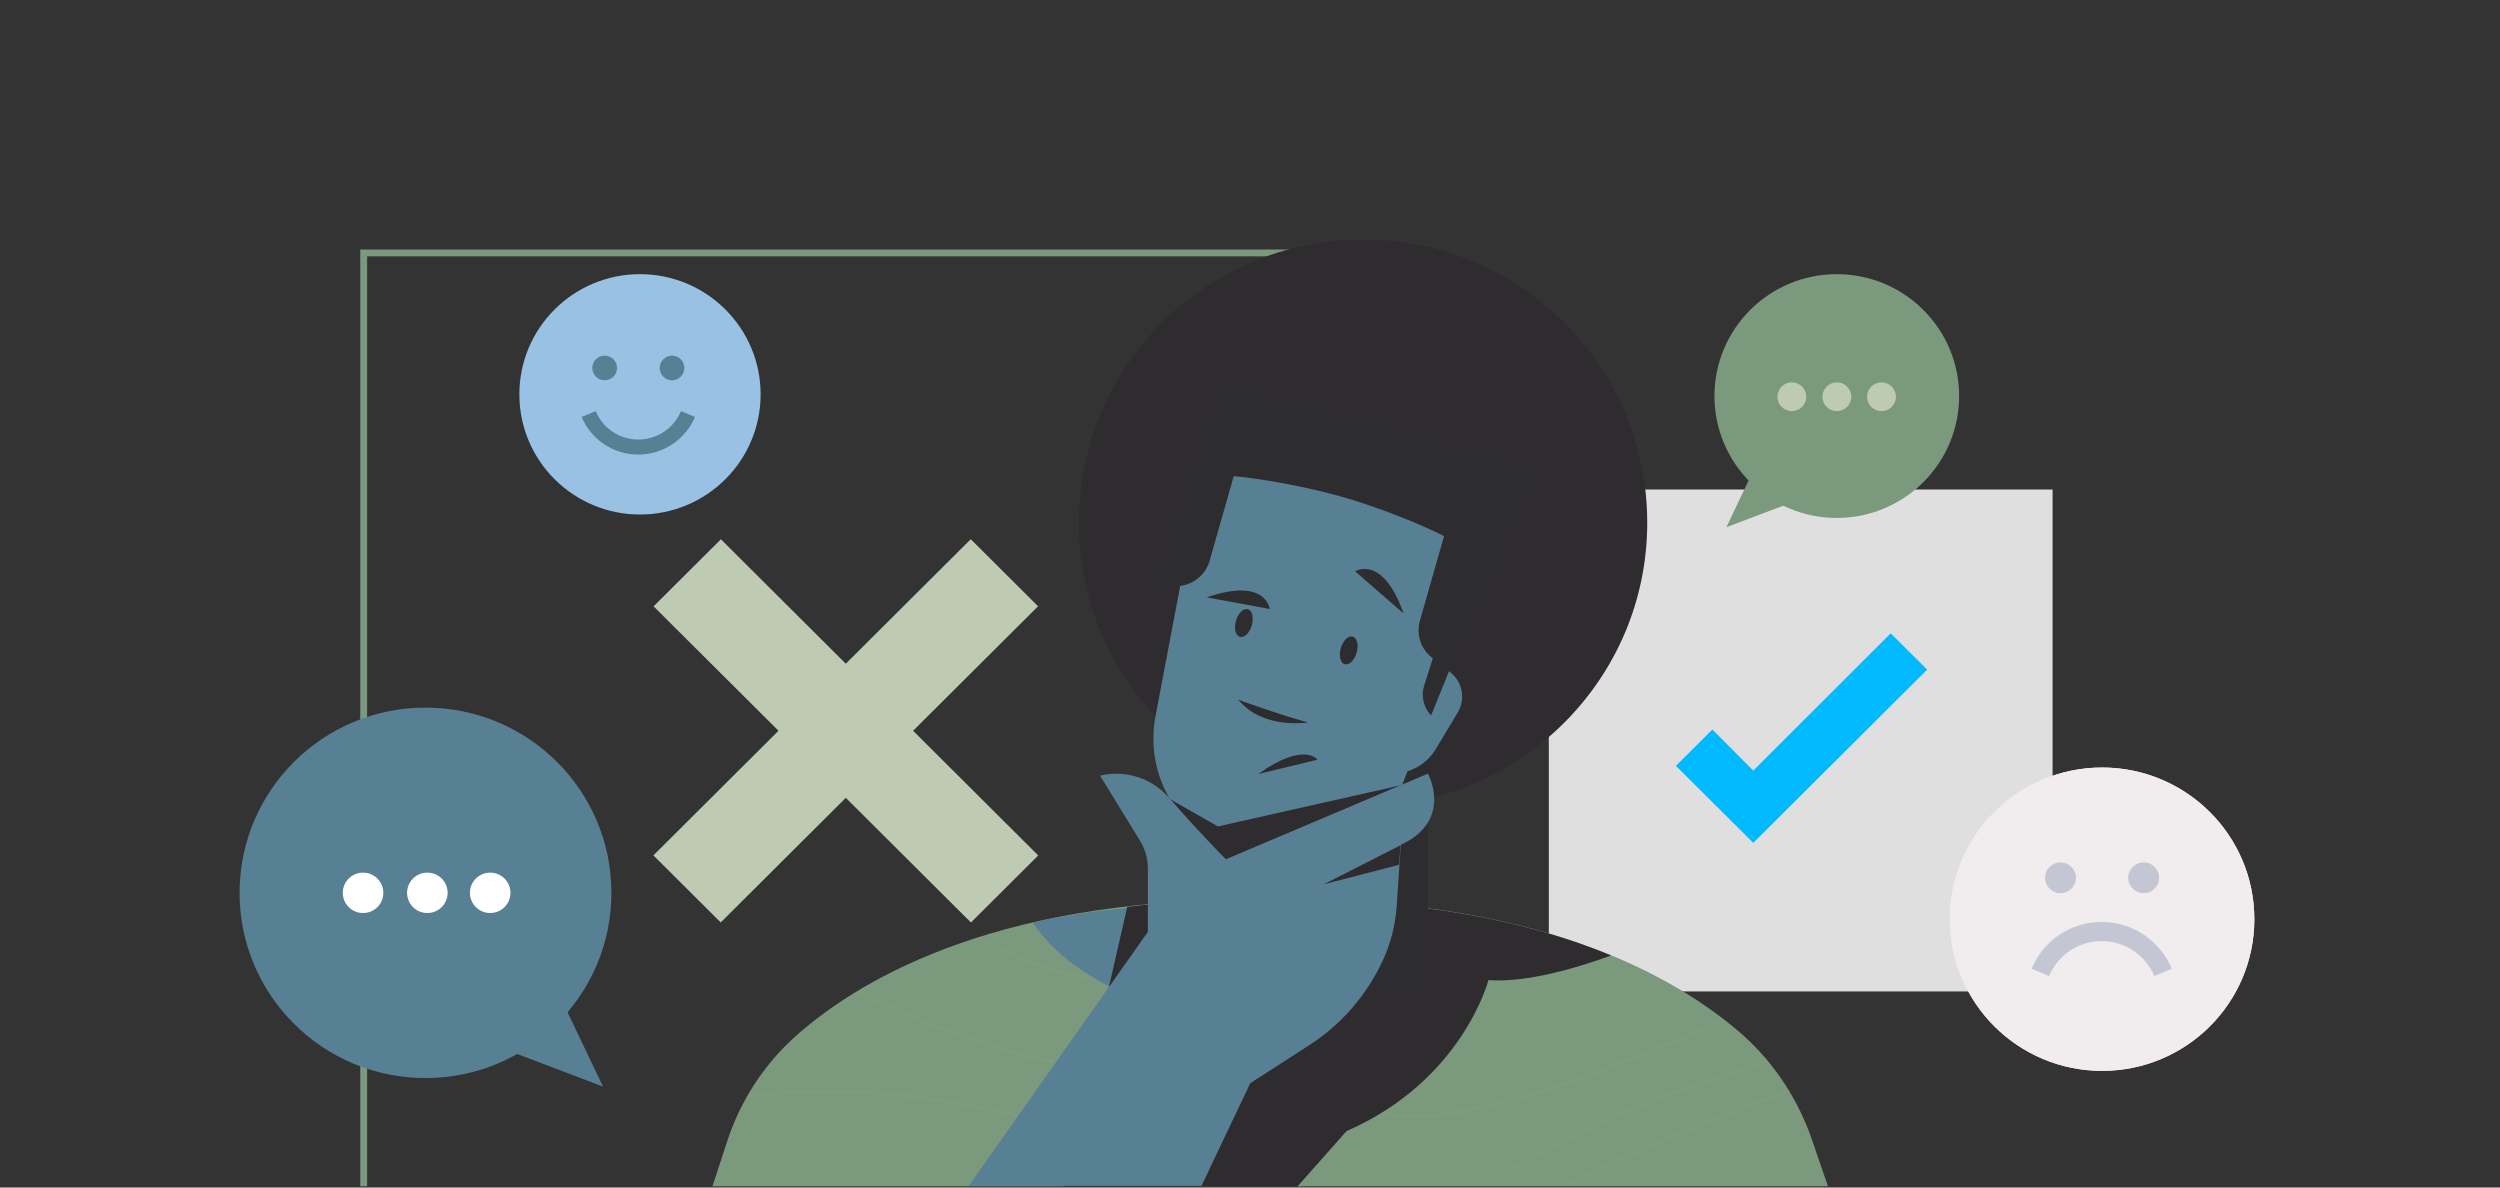 <svg xmlns="http://www.w3.org/2000/svg" width="240" height="114" fill="none" viewBox="0 0 240 114">
    <rect x="0" y="0" width="240" height="114" fill="#333333" stroke="none"/>
    <path fill="#7B997C" d="M125.173 113.879h-.66V24.61H35.245v89.269h-.66V23.953h90.588v89.926z"/>
    <path fill="#DFDFDF" d="M197.047 46.994h-48.362v48.184h48.362V46.994z"/>
    <path fill="#00B9FF" fill-rule="evenodd" d="M185.005 64.283l-3.497-3.484-13.196 13.18-3.926-3.944-3.496 3.484 7.422 7.395v-.033.033l16.693-16.63z" clip-rule="evenodd"/>
    <path fill="#2E2C2F" d="M130.853 77.364c15.067 0 27.282-12.17 27.282-27.182C158.135 35.17 145.92 23 130.853 23c-15.068 0-27.282 12.17-27.282 27.182 0 15.012 12.214 27.181 27.282 27.181z"/>
    <path fill="#BECBB2" d="M99.653 58.202l-6.461-6.438-30.465 30.353 6.462 6.438 30.464-30.353z"/>
    <path fill="#BECBB2" d="M93.209 88.56l6.461-6.437L69.206 51.77l-6.462 6.438L93.21 88.56z"/>
    <path fill="#F1EDEE" d="M201.807 102.803c8.071 0 14.614-6.519 14.614-14.56 0-8.042-6.543-14.56-14.614-14.56-8.072 0-14.615 6.518-14.615 14.56 0 8.041 6.543 14.56 14.615 14.56z"/>
    <path fill="#7B997C" fill-rule="evenodd" d="M174.029 109.64c-1.319-3.944-3.628-7.527-6.729-10.288-6.532-5.752-20.157-13.41-45.393-12.95-25.237-.46-38.861 7.198-45.393 12.95-3.134 2.761-5.444 6.311-6.73 10.288l-1.386 4.24h107.083l-1.452-4.24z" clip-rule="evenodd"/>
    <g fill="#BECBB2" opacity=".2">
        <path d="M149.98 113.88h.726c7.192-3.747 15.835-7.133 21.113-9.039-.066-.099-.132-.197-.165-.296-3.628 1.315-8.808 3.32-13.987 5.62-2.87 1.282-5.443 2.531-7.687 3.715zM142.856 113.879c8.577-5.62 17.055-8.775 26.919-11.931-.066-.098-.165-.197-.231-.263-9.996 3.221-18.573 6.443-27.282 12.194h.594zM100.696 107.766c-10.887-3.155-20.585-3.648-28.866-2.728-.066.131-.132.23-.198.361 8.28-.953 18.045-.493 28.965 2.696 5.674 1.643 9.402 3.615 11.117 5.817h.396c-1.683-2.366-5.509-4.437-11.414-6.146zM121.05 112.335c-.099.526-.165 1.052-.264 1.545h.33c.099-.493.164-.986.263-1.512 1.518-9.203 3.068-18.57 8.611-25.834-.132 0-.264 0-.363-.033-.033.033-.033.066-.066.099-5.476 7.33-6.994 16.696-8.511 25.735zM129.331 101.324c-.33 2.3.264 3.977 1.748 4.963 1.089.723 2.639 1.084 4.652 1.084 5.971 0 15.966-3.122 29.954-9.301-.099-.099-.198-.165-.33-.263-15.241 6.738-29.327 11.372-34.111 8.184-1.352-.92-1.913-2.465-1.616-4.634.791-5.687 5.245-10.124 11.216-13.575-.165-.033-.363-.066-.528-.099-6.565 3.879-10.292 8.48-10.985 13.641zM115.314 98.168c-1.254 1.973-3.2 3.254-5.807 3.78-6.894 1.446-17.484-2.268-27.117-6.836-.099.066-.23.131-.33.197 8.28 3.944 17.32 7.297 24.149 7.297 1.187 0 2.309-.099 3.364-.329 2.706-.559 4.718-1.906 6.004-3.944 2.013-3.156 3.134-6.968 4.322-11.011.099-.296.198-.624.264-.92h-.33c-.099.296-.165.558-.264.854-1.155 4.01-2.276 7.79-4.255 10.912z" opacity=".2"/>
        <path d="M110.432 92.91c1.913-1.184 3.167-3.353 3.794-6.377-.099 0-.231 0-.33.033-.726 3.451-2.244 5.226-3.629 6.08-1.188.757-2.639 1.118-4.322 1.118-3.101 0-7.06-1.282-11.843-3.845-.132.032-.297.098-.429.131 4.949 2.695 9.072 4.01 12.305 4.01 1.716.033 3.233-.362 4.454-1.15z" opacity=".2"/>
    </g>
    <path fill="#588095" fill-rule="evenodd" d="M123.618 98.464c10.655 0 19.793-3.747 23.95-9.137-6.796-1.874-15.571-2.761-26.028-2.564-8.973-.164-16.165.362-22.4 1.808 3.86 5.785 13.361 9.893 24.478 9.893z" clip-rule="evenodd"/>
    <path fill="#2E2C2F" fill-rule="evenodd" d="M142.888 94.093c3.661.263 8.544-1.184 11.777-2.367-7.687-3.188-18.309-5.555-32.759-5.292-5.014-.098-9.566.132-13.69.625l-6.136 26.853h22.466l4.717-5.325c11.15-4.864 13.625-14.494 13.625-14.494z" clip-rule="evenodd"/>
    <path fill="#2D2C2F" d="M137.076 69.081h-25.104v25.013h25.104V69.08z"/>
    <path fill="#588095" d="M120.588 82.393l-1.485-.428c-5.74-1.643-9.269-7.33-8.181-13.18l4.817-25.406 28.172 8.02-9.369 24.124c-2.177 5.522-8.214 8.513-13.954 6.87z"/>
    <path fill="#2D2C2F" d="M147.108 45.187l-29.492-8.382-6.466 19.688 2.079-.23c1.385-.164 2.54-1.118 2.903-2.465l2.309-8.086s4.552.362 10.359 1.972c5.773 1.677 9.83 3.78 9.83 3.78l-2.309 8.086c-.396 1.347.066 2.76 1.188 3.615l1.649 1.282 7.95-19.26z"/>
    <path fill="#2D2C2F" d="M115.839 57.347l6.07 1.117c-.033 0-.33-3.089-6.07-1.117zM134.743 58.892l-4.652-4.043s2.639-1.676 4.652 4.043zM120.173 60.029c.21-.733.04-1.425-.381-1.544-.42-.12-.931.377-1.141 1.11-.211.733-.04 1.425.38 1.544.421.12.932-.377 1.142-1.11zM130.239 62.656c.21-.733.04-1.424-.381-1.544-.42-.12-.931.378-1.141 1.11-.211.734-.04 1.425.38 1.545.421.12.932-.378 1.142-1.111zM118.876 67.175s4.355 1.578 6.697 2.17c.033 0-4.289.755-6.697-2.17zM120.785 74.307l5.707-1.38s-1.287-1.775-5.707 1.38z"/>
    <path fill="#588095" d="M137.473 63.164l1.65 1.282c1.253.92 1.616 2.63.824 3.944l-2.111 3.517c-.627 1.052-1.649 1.84-2.837 2.17l-1.814.525 4.288-11.438z"/>
    <path fill="#2D2C2F" d="M138.506 60.207l-1.782 5.588c-.329 1.019-.066 2.103.66 2.892l3.2-7.888-2.078-.592z"/>
    <path fill="#2E2C2F" d="M113.883 84.331l-1.584-7.625 4.619 2.63 17.682-3.978-16.923 10.354-3.794-1.38z"/>
    <path fill="#588095" d="M92.975 113.879l17.22-24.42V83.41c0-.986-.264-1.94-.791-2.761l-3.794-6.18s3.761-1.15 6.697 2.203c2.903 3.352 5.377 5.817 5.377 5.817l19.397-8.217s2.475 4.47-2.606 6.837l-.396 5.916c-.132 1.775-.56 3.517-1.319 5.16-1.551 3.353-4.025 6.212-7.126 8.185l-5.608 3.615-4.684 9.86H92.975v.033z"/>
    <path fill="#2E2C2F" d="M127.088 84.89l7.357-3.746-.132 1.873-7.225 1.874z"/>
    <path fill="#578094" d="M40.847 103.494c9.857 0 17.847-7.961 17.847-17.782 0-9.82-7.99-17.781-17.847-17.781C30.99 67.93 23 75.89 23 85.712c0 9.82 7.99 17.782 17.847 17.782z"/>
    <path fill="#578094" d="M46.907 100.141l10.985 4.174-5.18-10.846-5.805 6.672z"/>
    <path fill="#7B997C" d="M176.331 49.721c6.486 0 11.744-5.238 11.744-11.7 0-6.463-5.258-11.702-11.744-11.702s-11.744 5.239-11.744 11.701c0 6.463 5.258 11.701 11.744 11.701z"/>
    <path fill="#7B997C" d="M176.688 46.468l-10.952 4.14 5.146-10.845 5.806 6.705z"/>
    <path fill="#F1EDEE" d="M201.799 102.804c8.071 0 14.614-6.519 14.614-14.56 0-8.042-6.543-14.561-14.614-14.561-8.071 0-14.614 6.519-14.614 14.56 0 8.042 6.543 14.561 14.614 14.561z"/>
    <path fill="#C4C7D3" d="M196.717 93.698c.824-1.972 2.771-3.352 5.047-3.352s4.223 1.38 5.047 3.352l1.683-.69c-1.089-2.63-3.695-4.503-6.73-4.503-3.035 0-5.641 1.84-6.73 4.503l1.683.69zM197.807 85.745c.82 0 1.485-.662 1.485-1.48 0-.816-.665-1.478-1.485-1.478-.82 0-1.484.662-1.484 1.479 0 .817.664 1.479 1.484 1.479zM205.791 85.745c.82 0 1.484-.662 1.484-1.48 0-.816-.664-1.478-1.484-1.478s-1.485.662-1.485 1.479c0 .817.665 1.479 1.485 1.479z"/>
    <path fill="#99C1E3" d="M61.439 49.393c6.395 0 11.58-5.165 11.58-11.537 0-6.371-5.185-11.537-11.58-11.537-6.395 0-11.58 5.166-11.58 11.537 0 6.372 5.185 11.537 11.58 11.537z"/>
    <path fill="#578094" d="M65.37 39.466c-.659 1.61-2.243 2.728-4.09 2.728s-3.43-1.117-4.09-2.728l-1.353.559c.89 2.136 3.002 3.615 5.443 3.615s4.553-1.511 5.443-3.615l-1.352-.559zM58.048 36.509c.656 0 1.188-.53 1.188-1.183 0-.654-.532-1.184-1.188-1.184-.656 0-1.187.53-1.187 1.184 0 .653.532 1.183 1.187 1.183zM64.513 36.509c.656 0 1.188-.53 1.188-1.183 0-.654-.532-1.184-1.188-1.184-.656 0-1.187.53-1.187 1.184 0 .653.531 1.183 1.187 1.183z"/>
    <path fill="#BECBB2" d="M172.019 39.465c.766 0 1.386-.618 1.386-1.38 0-.763-.62-1.38-1.386-1.38-.765 0-1.385.617-1.385 1.38 0 .762.62 1.38 1.385 1.38zM176.339 39.465c.765 0 1.386-.618 1.386-1.38 0-.763-.621-1.38-1.386-1.38-.765 0-1.385.617-1.385 1.38 0 .762.62 1.38 1.385 1.38zM180.623 39.465c.765 0 1.386-.618 1.386-1.38 0-.763-.621-1.38-1.386-1.38-.765 0-1.385.617-1.385 1.38 0 .762.62 1.38 1.385 1.38z"/>
    <path fill="#fff" d="M34.854 87.651c1.075 0 1.946-.868 1.946-1.939 0-1.071-.871-1.94-1.946-1.94s-1.947.869-1.947 1.94.872 1.94 1.947 1.94zM41.026 87.651c1.074 0 1.946-.868 1.946-1.939 0-1.071-.872-1.94-1.947-1.94-1.075 0-1.946.869-1.946 1.94s.871 1.94 1.947 1.94zM47.058 87.651c1.075 0 1.947-.868 1.947-1.939 0-1.071-.872-1.94-1.947-1.94-1.075 0-1.946.869-1.946 1.94s.871 1.94 1.946 1.94z"/>
</svg>
